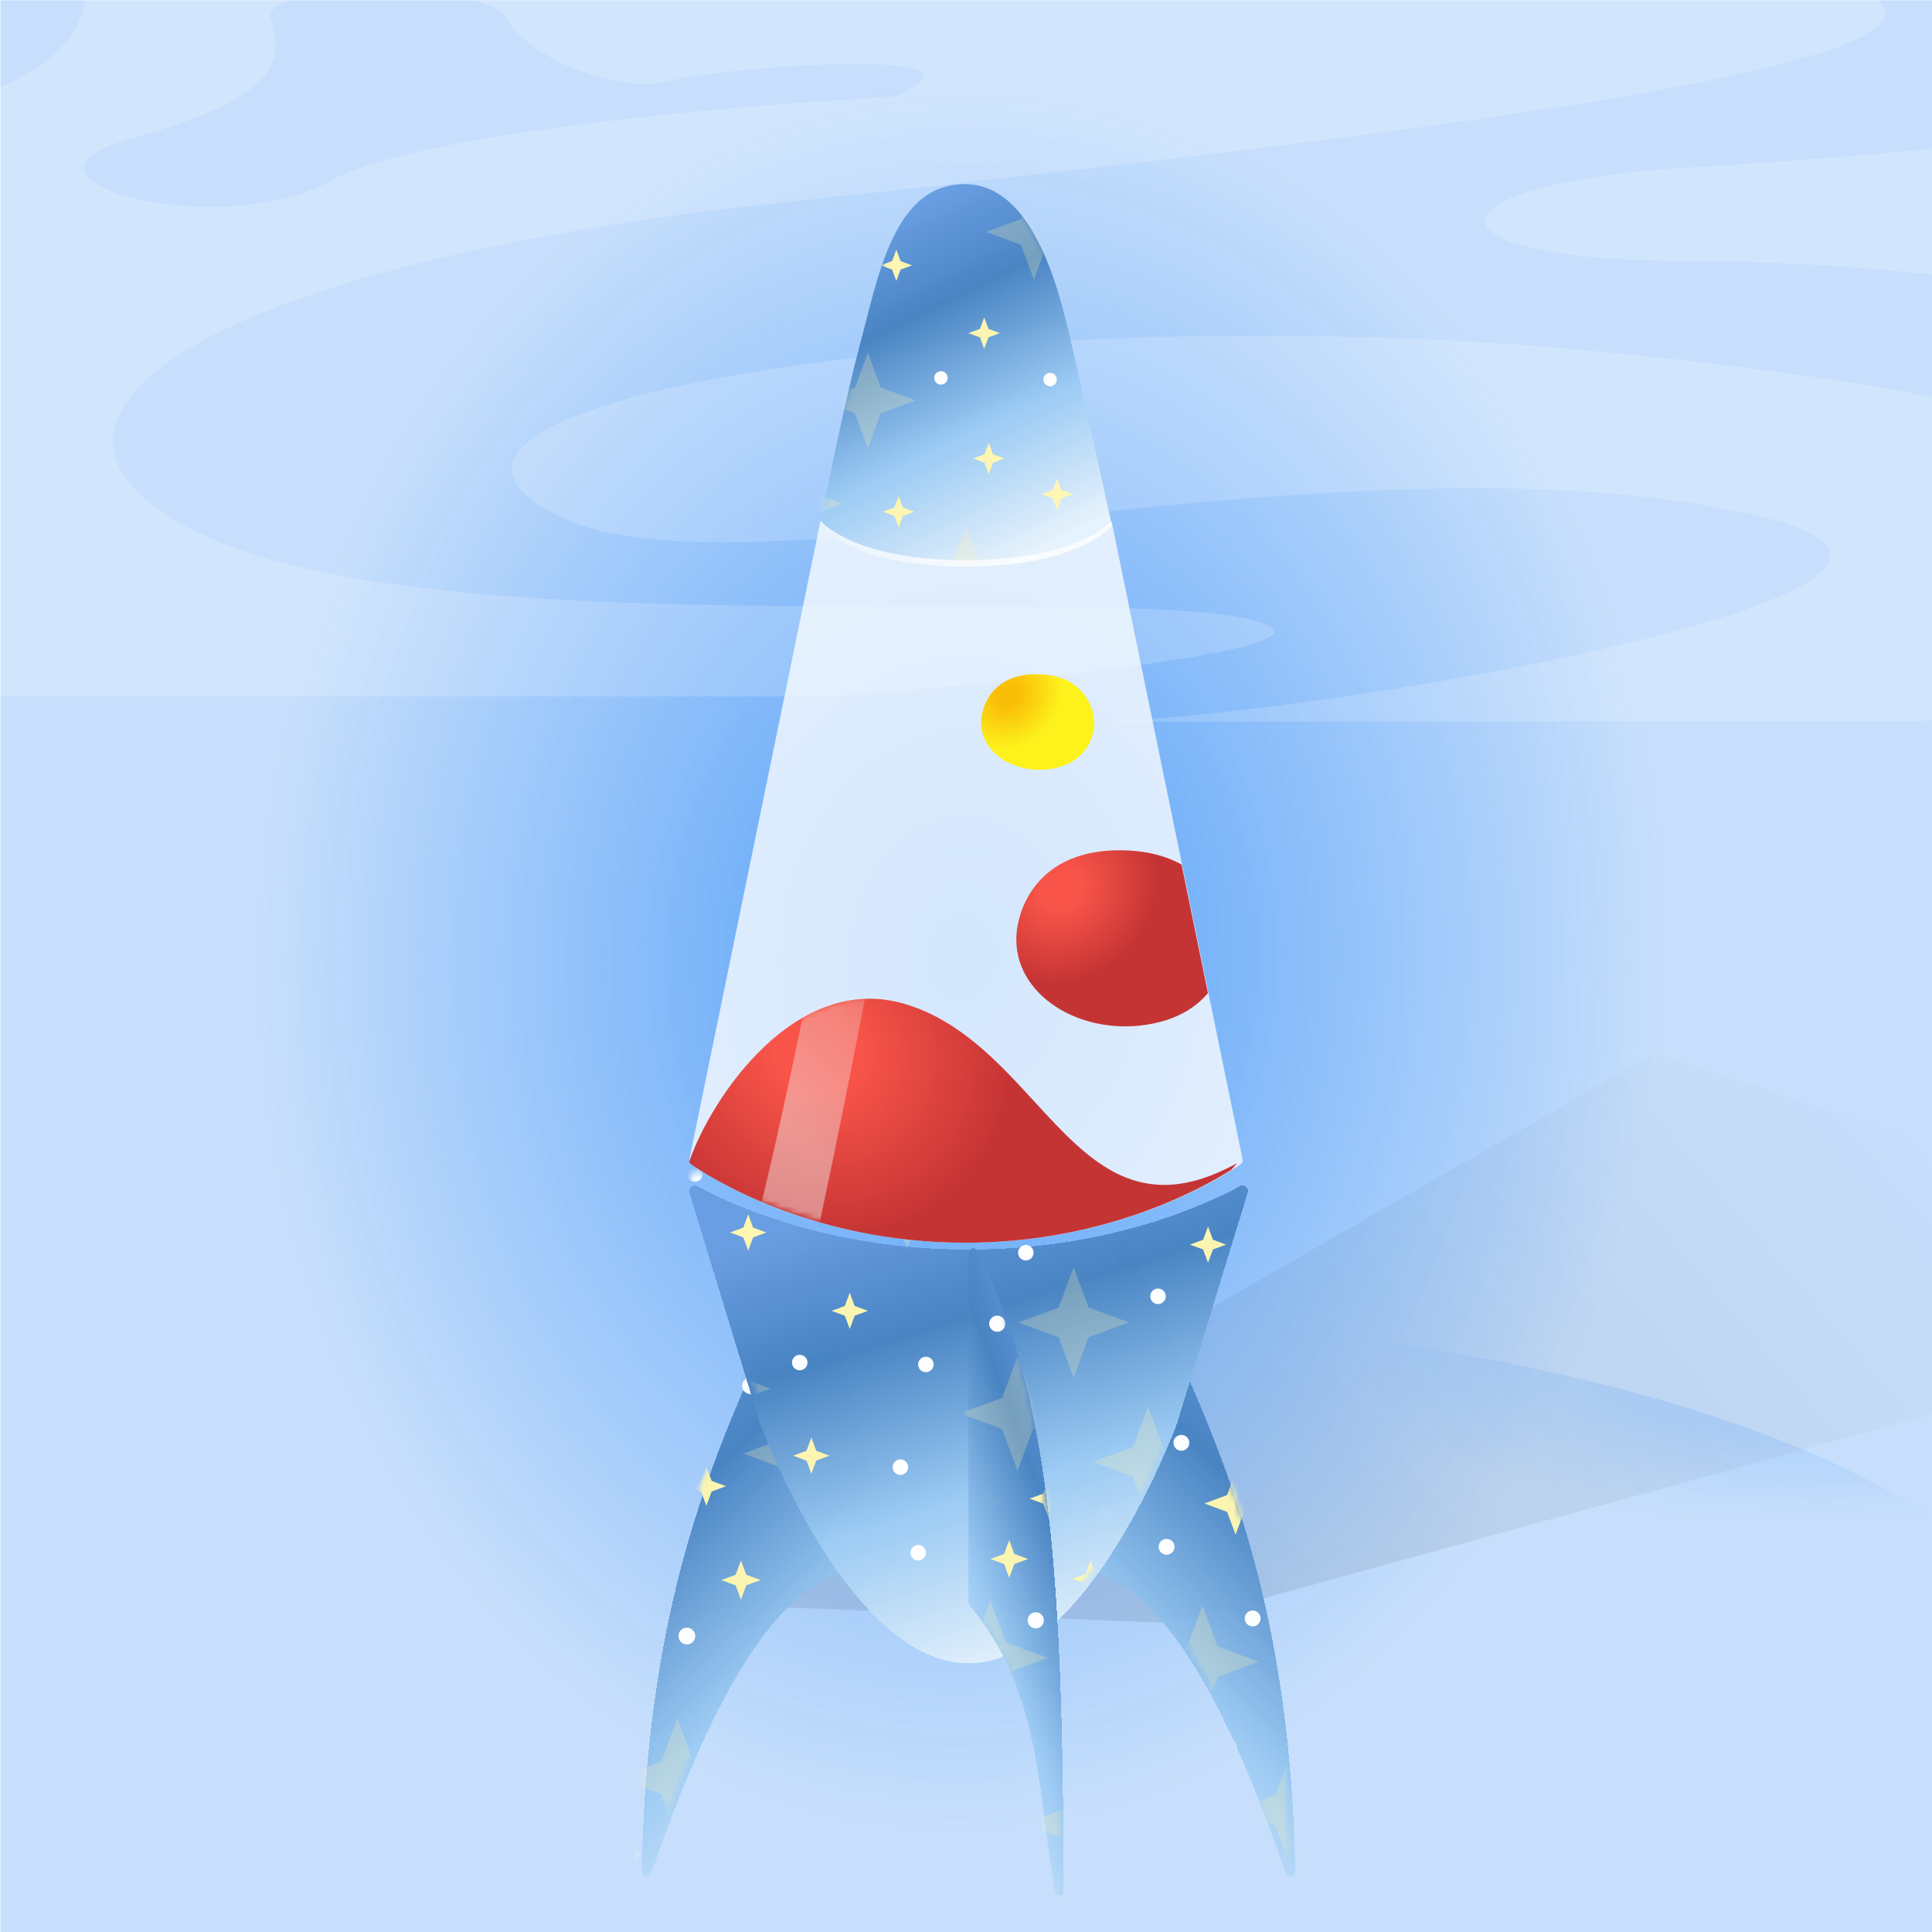 
    <svg width="350" height="350" viewBox="0 0 350 350" fill="none" xmlns="http://www.w3.org/2000/svg">
    
  <g clip-path="url(#clip0_28_276)">
  <rect width="350" height="350" fill="white"/>
  <rect x="0.079" y="0.044" width="350" height="350" fill="#2183F7" fill-opacity="0.25"/>
  <path d="M125.979 290.538L299.832 190.751L430.987 233.879L212.56 294.049L125.979 290.538Z" fill="url(#paint0_linear_28_276)" fill-opacity="0.1"/>
  <g opacity="0.45" filter="url(#filter0_f_28_276)">
  <ellipse rx="194.596" ry="66.764" transform="matrix(1 0.002 0.002 -1 176.078 304.638)" fill="url(#paint1_radial_28_276)"/>
  </g>
  <g opacity="0.7" filter="url(#filter1_f_28_276)">
  <ellipse cx="174.396" cy="137.609" rx="196.647" ry="242.448" transform="rotate(0.127 174.396 137.609)" fill="url(#paint2_radial_28_276)"/>
  </g>
  </g>
  <defs>
  <filter id="filter0_f_28_276" x="-23.076" y="233.315" width="398.306" height="142.646" filterUnits="userSpaceOnUse" color-interpolation-filters="sRGB">
  <feFlood flood-opacity="0" result="BackgroundImageFix"/>
  <feBlend mode="normal" in="SourceGraphic" in2="BackgroundImageFix" result="shape"/>
  <feGaussianBlur stdDeviation="2.279" result="effect1_foregroundBlur_28_276"/>
  </filter>
  <filter id="filter1_f_28_276" x="-26.808" y="-109.396" width="402.409" height="494.01" filterUnits="userSpaceOnUse" color-interpolation-filters="sRGB">
  <feFlood flood-opacity="0" result="BackgroundImageFix"/>
  <feBlend mode="normal" in="SourceGraphic" in2="BackgroundImageFix" result="shape"/>
  <feGaussianBlur stdDeviation="2.279" result="effect1_foregroundBlur_28_276"/>
  </filter>
  <linearGradient id="paint0_linear_28_276" x1="194.836" y1="271.638" x2="316.537" y2="167.936" gradientUnits="userSpaceOnUse">
  <stop/>
  <stop offset="1" stop-color="#333333" stop-opacity="0"/>
  </linearGradient>
  <radialGradient id="paint1_radial_28_276" cx="0" cy="0" r="1" gradientUnits="userSpaceOnUse" gradientTransform="translate(194.596 76.624) rotate(99.123) scale(43.977 125.337)">
  <stop stop-color="#2183F7"/>
  <stop offset="1" stop-color="#2183F7" stop-opacity="0"/>
  </radialGradient>
  <radialGradient id="paint2_radial_28_276" cx="0" cy="0" r="1" gradientUnits="userSpaceOnUse" gradientTransform="translate(174.396 173.413) rotate(92.559) scale(157.837 128.153)">
  <stop stop-color="#2183F7"/>
  <stop offset="1" stop-color="#2183F7" stop-opacity="0"/>
  </radialGradient>
  <clipPath id="clip0_28_276">
  <rect width="350" height="350" fill="white"/>
  </clipPath>
  </defs>

    
  <g clip-path="url(#clip0_589_112918)">
  <g opacity="0.7" filter="url(#filter0_f_589_112918)">
  <g style="mix-blend-mode:overlay" opacity="0.5">
  <path d="M318.703 93.538C372.228 106.145 243.865 129.196 199.912 130.711L344.837 130.711C388.551 129.058 401.064 121.486 401.856 117.907L401.856 87.756C389.581 81.974 364.605 70.555 286.629 63.387C183.282 53.888 58.643 72.342 101.316 93.538C134.577 110.059 245.053 76.191 318.703 93.538Z" fill="white" fill-opacity="0.5"/>
  </g>
  <g style="mix-blend-mode:overlay" opacity="0.5">
  <path fill-rule="evenodd" clip-rule="evenodd" d="M150.02 126.167C184.865 123.551 248.854 117.08 226.046 112.124C215.611 109.856 193.715 109.858 167.992 109.859C123.442 109.861 67.409 109.864 39.545 98.081C-5.552 79.011 30.042 48.931 139.329 36.953C140.852 36.786 142.385 36.619 143.925 36.45C252.904 24.511 402.894 8.079 315.139 -7.653C288.014 -12.516 257.865 -8.967 226.688 -5.297C170.481 1.32 110.933 8.33 59.739 -32.848L-35.293 -32.848C32.418 -17.153 26.124 13.404 -17.474 20.845C-67.282 29.347 -61.399 45.93 -57.194 57.785C-55.883 61.48 -54.735 64.716 -55.487 67.104L-55.487 126.167L150.02 126.167ZM59.739 32.823C75.895 23.902 134.577 18.918 161.899 17.541C184.47 8.042 129.826 12.172 121.511 14.65C113.195 17.128 96.564 11.346 91.813 3.498C87.061 -4.349 46.672 -3.11 49.048 3.498C51.424 10.107 51.424 17.541 24.102 24.976C-3.22 32.41 39.545 43.975 59.739 32.823Z" fill="white" fill-opacity="0.5"/>
  </g>
  <g style="mix-blend-mode:overlay" opacity="0.5">
  <path d="M305.636 47.279C255.744 47.279 258.12 33.236 305.636 30.345C351.954 27.526 397.144 23.138 398.292 14.502L398.292 13.824C398.322 14.053 398.322 14.279 398.292 14.502L398.292 56.786C379.122 53.015 341.364 47.279 305.636 47.279Z" fill="white" fill-opacity="0.5"/>
  </g>
  </g>
  </g>
  <defs>
  <filter id="filter0_f_589_112918" x="-68.997" y="-41.963" width="479.968" height="181.788" filterUnits="userSpaceOnUse" color-interpolation-filters="sRGB">
  <feFlood flood-opacity="0" result="BackgroundImageFix"/>
  <feBlend mode="normal" in="SourceGraphic" in2="BackgroundImageFix" result="shape"/>
  <feGaussianBlur stdDeviation="4.557" result="effect1_foregroundBlur_589_112918"/>
  </filter>
  <clipPath id="clip0_589_112918">
  <path d="M0 0H350V350H0V0Z" fill="white"/>
  </clipPath>
  </defs>


    
    
  <g filter="url(#filter0_d_680_67634)">
  <path d="M147.434 222.636C147.226 221.75 145.978 221.676 145.655 222.526C135.557 249.089 116.921 275.654 115.808 336.227C115.789 337.265 117.241 337.496 117.577 336.515C131.889 294.71 145.73 278.768 159.92 281.902C160.611 282.054 161.266 281.445 161.104 280.756L147.434 222.636Z" fill="url(#paint0_linear_680_67634)" shape-rendering="crispEdges"/>
  </g>
  <mask id="mask0_680_67634" style="mask-type:alpha" maskUnits="userSpaceOnUse" x="115" y="222" width="47" height="117">
  <path d="M147.434 223.676C147.226 222.791 145.978 222.717 145.655 223.567C135.557 250.13 116.921 276.695 115.808 337.268C115.789 338.305 117.241 338.537 117.577 337.555C131.889 295.751 145.73 279.809 159.92 282.942C160.611 283.095 161.266 282.486 161.104 281.797L147.434 223.676Z" fill="url(#paint1_linear_680_67634)"/>
  </mask>
  <g mask="url(#mask0_680_67634)">
  <g style="mix-blend-mode:overlay">
  <circle cx="124.434" cy="296.384" r="1.522" transform="rotate(75 124.434 296.384)" fill="white"/>
  <circle cx="133.684" cy="305.15" r="1.522" transform="rotate(75 133.684 305.15)" fill="white"/>
  <circle cx="135.962" cy="251.032" r="1.522" transform="rotate(75 135.962 251.032)" fill="white"/>
  <circle cx="151.913" cy="277.806" r="1.522" transform="rotate(75 151.913 277.806)" fill="white"/>
  <circle cx="114.315" cy="335.911" r="1.522" transform="rotate(75 114.315 335.911)" fill="white"/>
  <circle cx="149.156" cy="296.759" r="1.522" fill="white"/>
  <path d="M135.275 318.188L134.316 315.595L131.723 314.636L134.316 313.677L135.275 311.084L136.234 313.677L138.827 314.636L136.234 315.595L135.275 318.188Z" fill="#FFF7B0"/>
  <path d="M114.333 274.448L113.374 271.855L110.781 270.896L113.374 269.937L114.333 267.344L115.292 269.937L117.885 270.896L115.292 271.855L114.333 274.448Z" fill="#FFF7B0"/>
  <path d="M134.232 289.801L133.273 287.208L130.68 286.249L133.273 285.29L134.232 282.697L135.191 285.29L137.784 286.249L135.191 287.208L134.232 289.801Z" fill="#FFF7B0"/>
  <path d="M127.966 272.792L127.006 270.199L124.414 269.24L127.006 268.28L127.966 265.688L128.925 268.28L131.518 269.24L128.925 270.199L127.966 272.792Z" fill="#FFF7B0"/>
  <path opacity="0.25" d="M107.894 312.319L104.97 304.419L97.07 301.496L104.97 298.572L107.894 290.672L110.817 298.572L118.717 301.496L110.817 304.419L107.894 312.319Z" fill="#FFF7B0"/>
  <path opacity="0.25" d="M145.491 274.152L142.568 266.252L134.668 263.329L142.568 260.405L145.491 252.505L148.415 260.405L156.315 263.329L148.415 266.252L145.491 274.152Z" fill="#FFF7B0"/>
  <path opacity="0.25" d="M122.705 332.908L119.781 325.008L111.881 322.084L119.781 319.161L122.705 311.261L125.628 319.161L133.528 322.084L125.628 325.008L122.705 332.908Z" fill="#FFF7B0"/>
  </g>
  </g>
  <g filter="url(#filter1_d_680_67634)">
  <path d="M202.565 222.636C202.774 221.75 204.022 221.676 204.345 222.526C214.442 249.089 233.079 275.654 234.192 336.227C234.211 337.265 232.758 337.496 232.422 336.515C218.11 294.71 204.27 278.768 190.08 281.902C189.389 282.054 188.734 281.445 188.896 280.756L202.565 222.636Z" fill="url(#paint2_linear_680_67634)" shape-rendering="crispEdges"/>
  </g>
  <mask id="mask1_680_67634" style="mask-type:alpha" maskUnits="userSpaceOnUse" x="188" y="220" width="46" height="116">
  <path d="M201.799 221.398C202.007 220.512 203.256 220.438 203.579 221.289C213.676 247.851 232.313 274.416 233.426 334.989C233.445 336.027 231.992 336.258 231.656 335.277C217.344 293.472 203.504 277.53 189.313 280.664C188.622 280.816 187.967 280.207 188.129 279.518L201.799 221.398Z" fill="url(#paint3_linear_680_67634)"/>
  </mask>
  <g mask="url(#mask1_680_67634)">
  <g style="mix-blend-mode:overlay">
  <circle cx="211.337" cy="280.218" r="1.435" fill="white"/>
  <circle cx="214.022" cy="261.38" r="1.435" transform="rotate(75 214.022 261.38)" fill="white"/>
  <circle cx="226.933" cy="293.198" r="1.435" transform="rotate(75 226.933 293.198)" fill="white"/>
  <circle cx="222.635" cy="316.296" r="1.435" transform="rotate(75 222.635 316.296)" fill="white"/>
  <circle cx="200.075" cy="274.398" r="1.435" transform="rotate(75 200.075 274.398)" fill="white"/>
  <circle cx="233.421" cy="296.212" r="1.435" transform="rotate(75 233.421 296.212)" fill="white"/>
  <path d="M223.832 278.012L222.309 273.895L218.192 272.372L222.309 270.848L223.832 266.732L225.355 270.848L229.472 272.372L225.355 273.895L223.832 278.012Z" fill="#FFF7B0"/>
  <path opacity="0.25" d="M217.824 311.239L215.067 303.79L207.618 301.033L215.067 298.277L217.824 290.827L220.58 298.277L228.029 301.033L220.58 303.79L217.824 311.239Z" fill="#FFF7B0"/>
  <path opacity="0.25" d="M233.769 338.172L231.013 330.723L223.563 327.966L231.013 325.21L233.769 317.761L236.526 325.21L243.975 327.966L236.526 330.723L233.769 338.172Z" fill="#FFF7B0"/>
  </g>
  </g>
  <g filter="url(#filter2_d_680_67634)">
  <path d="M125.849 212.153C125.101 211.745 124.172 212.483 124.421 213.298L137.223 255.13C137.228 255.145 137.227 255.142 137.232 255.158C137.415 255.656 153.266 298.585 175 298.585C196.734 298.585 212.585 255.656 212.768 255.158C212.774 255.142 212.772 255.145 212.777 255.13L225.579 213.298C225.828 212.483 224.899 211.745 224.151 212.153C218.252 215.37 200.596 223.639 175 223.639C149.404 223.639 131.748 215.37 125.849 212.153Z" fill="url(#paint4_linear_680_67634)" shape-rendering="crispEdges"/>
  </g>
  <mask id="mask2_680_67634" style="mask-type:alpha" maskUnits="userSpaceOnUse" x="125" y="212" width="102" height="87">
  <path d="M126.578 212.347C125.83 211.939 124.901 212.677 125.15 213.492L137.952 255.323C137.957 255.339 137.955 255.336 137.961 255.351C138.144 255.849 153.995 298.778 175.729 298.778C197.462 298.778 213.313 255.849 213.497 255.351C213.502 255.336 213.501 255.339 213.505 255.323L226.308 213.492C226.557 212.677 225.628 211.939 224.88 212.347C218.98 215.564 201.325 223.833 175.729 223.833C150.132 223.833 132.477 215.564 126.578 212.347Z" fill="url(#paint5_linear_680_67634)"/>
  </mask>
  <g mask="url(#mask2_680_67634)">
  <g style="mix-blend-mode:overlay">
  <circle cx="125.863" cy="212.691" r="1.407" transform="rotate(75 125.863 212.691)" fill="white"/>
  <circle cx="144.879" cy="246.839" r="1.407" transform="rotate(75 144.879 246.839)" fill="white"/>
  <circle cx="185.839" cy="226.939" r="1.407" transform="rotate(75 185.839 226.939)" fill="white"/>
  <circle cx="167.732" cy="247.186" r="1.407" fill="white"/>
  <path d="M146.988 266.995L146.101 264.598L143.705 263.711L146.101 262.825L146.988 260.428L147.875 262.825L150.271 263.711L147.875 264.598L146.988 266.995Z" fill="#FFF7B0"/>
  <path d="M135.543 226.562L134.656 224.166L132.26 223.279L134.656 222.392L135.543 219.996L136.43 222.392L138.826 223.279L136.43 224.166L135.543 226.562Z" fill="#FFF7B0"/>
  <path d="M153.936 240.754L153.05 238.358L150.653 237.471L153.05 236.584L153.936 234.188L154.823 236.584L157.22 237.471L154.823 238.358L153.936 240.754Z" fill="#FFF7B0"/>
  <path d="M157.776 297.391L156.89 294.995L154.493 294.108L156.89 293.221L157.776 290.824L158.663 293.221L161.06 294.108L158.663 294.995L157.776 297.391Z" fill="#FFF7B0"/>
  <path opacity="0.25" d="M129.59 261.57L126.888 254.267L119.585 251.565L126.888 248.862L129.59 241.56L132.292 248.862L139.595 251.565L132.292 254.267L129.59 261.57Z" fill="#FFF7B0"/>
  <path opacity="0.25" d="M164.344 226.289L161.641 218.986L154.338 216.284L161.641 213.582L164.344 206.279L167.046 213.582L174.349 216.284L167.046 218.986L164.344 226.289Z" fill="#FFF7B0"/>
  </g>
  <g style="mix-blend-mode:overlay">
  <circle cx="187.612" cy="220.739" r="1.407" fill="white"/>
  <circle cx="209.788" cy="234.839" r="1.407" transform="rotate(75 209.788 234.839)" fill="white"/>
  <path d="M219.809 254.995L218.922 252.598L216.526 251.711L218.922 250.825L219.809 248.428L220.696 250.825L223.092 251.711L220.696 252.598L219.809 254.995Z" fill="#FFF7B0"/>
  <path d="M200.451 214.562L199.564 212.166L197.168 211.279L199.564 210.392L200.451 207.996L201.338 210.392L203.734 211.279L201.338 212.166L200.451 214.562Z" fill="#FFF7B0"/>
  <path d="M218.844 228.754L217.958 226.358L215.561 225.471L217.958 224.584L218.844 222.188L219.731 224.584L222.128 225.471L219.731 226.358L218.844 228.754Z" fill="#FFF7B0"/>
  <path opacity="0.25" d="M194.498 249.57L191.796 242.267L184.493 239.565L191.796 236.862L194.498 229.56L197.2 236.862L204.503 239.565L197.2 242.267L194.498 249.57Z" fill="#FFF7B0"/>
  <path opacity="0.25" d="M229.252 214.289L226.549 206.986L219.246 204.284L226.549 201.581L229.252 194.279L231.954 201.581L239.257 204.284L231.954 206.986L229.252 214.289Z" fill="#FFF7B0"/>
  </g>
  <g style="mix-blend-mode:overlay">
  <circle cx="166.341" cy="281.285" r="1.407" fill="white"/>
  <circle cx="163.12" cy="265.794" r="1.407" transform="rotate(75 163.12 265.794)" fill="white"/>
  <circle cx="188.516" cy="295.385" r="1.407" transform="rotate(75 188.516 295.385)" fill="white"/>
  <circle cx="211.369" cy="295.732" r="1.407" fill="white"/>
  <path d="M179.179 275.108L178.292 272.711L175.896 271.825L178.292 270.938L179.179 268.541L180.066 270.938L182.462 271.825L180.066 272.711L179.179 275.108Z" fill="#FFF7B0"/>
  <path d="M197.573 289.3L196.686 286.903L194.289 286.017L196.686 285.13L197.573 282.733L198.459 285.13L200.856 286.017L198.459 286.903L197.573 289.3Z" fill="#FFF7B0"/>
  <path opacity="0.25" d="M207.98 274.834L205.278 267.532L197.975 264.829L205.278 262.127L207.98 254.824L210.683 262.127L217.985 264.829L210.683 267.532L207.98 274.834Z" fill="#FFF7B0"/>
  <path opacity="0.25" d="M143.772 296.107L141.07 288.804L133.767 286.102L141.07 283.4L143.772 276.097L146.474 283.4L153.777 286.102L146.474 288.804L143.772 296.107Z" fill="#FFF7B0"/>
  </g>
  </g>
  <g filter="url(#filter3_d_680_67634)">
  <path d="M175 224.319C175 223.37 176.244 223.066 176.665 223.916C189.647 250.183 192.092 280.871 192.252 339.858C192.255 340.921 190.945 341.085 190.745 340.041C187.345 322.297 188.497 304.065 175.217 288.113C175.079 287.948 175 287.737 175 287.522V224.319Z" fill="url(#paint6_linear_680_67634)" shape-rendering="crispEdges"/>
  </g>
  <mask id="mask3_680_67634" style="mask-type:alpha" maskUnits="userSpaceOnUse" x="174" y="224" width="19" height="119">
  <path d="M174.999 225.664C174.999 224.716 176.243 224.411 176.663 225.262C189.646 251.528 192.09 282.217 192.251 341.204C192.254 342.266 190.944 342.43 190.744 341.387C187.344 323.642 188.495 305.41 175.215 289.459C175.078 289.294 174.999 289.083 174.999 288.868V225.664Z" fill="url(#paint7_linear_680_67634)"/>
  </mask>
  <g mask="url(#mask3_680_67634)">
  <g style="mix-blend-mode:overlay">
  <circle cx="187.638" cy="293.534" r="1.461" transform="rotate(75 187.638 293.534)" fill="white"/>
  <circle cx="180.66" cy="239.802" r="1.461" transform="rotate(75 180.66 239.802)" fill="white"/>
  <path d="M189.933 274.9L189.013 272.412L186.524 271.491L189.013 270.571L189.933 268.082L190.854 270.571L193.342 271.491L190.854 272.412L189.933 274.9Z" fill="#FFF7B0"/>
  <path d="M182.826 285.834L181.905 283.346L179.417 282.426L181.905 281.505L182.826 279.017L183.746 281.505L186.234 282.426L183.746 283.346L182.826 285.834Z" fill="#FFF7B0"/>
  <path opacity="0.25" d="M171.762 308.828L168.957 301.246L161.375 298.44L168.957 295.635L171.762 288.053L174.568 295.635L182.15 298.44L174.568 301.246L171.762 308.828Z" fill="#FFF7B0"/>
  <path opacity="0.25" d="M184.338 266.442L181.532 258.86L173.95 256.055L181.532 253.249L184.338 245.667L187.143 253.249L194.725 256.055L187.143 258.86L184.338 266.442Z" fill="#FFF7B0"/>
  <path opacity="0.25" d="M179.417 310.726L176.611 303.144L169.029 300.339L176.611 297.533L179.417 289.951L182.222 297.533L189.804 300.339L182.222 303.144L179.417 310.726Z" fill="#FFF7B0"/>
  <path opacity="0.25" d="M195.818 340.795L193.012 333.213L185.43 330.408L193.012 327.602L195.818 320.02L198.624 327.602L206.205 330.408L198.624 333.213L195.818 340.795Z" fill="#FFF7B0"/>
  </g>
  </g>
  <path d="M155.658 62.937C159.112 49.96 161.898 33.354 174.785 33.354C187.671 33.354 192.186 53.914 194.341 63.254C196.328 71.858 200.673 91.76 201.344 94.838C201.402 95.103 201.335 95.364 201.145 95.557C199.762 96.969 193.094 102.625 175 102.625C156.85 102.625 150.197 96.935 148.842 95.545C148.659 95.357 148.593 95.105 148.642 94.848C149.177 92.041 152.493 74.825 155.658 62.937Z" fill="url(#paint8_linear_680_67634)"/>
  <mask id="mask4_680_67634" style="mask-type:alpha" maskUnits="userSpaceOnUse" x="148" y="33" width="54" height="70">
  <path d="M155.658 62.937C159.112 49.96 161.898 33.354 174.785 33.354C187.671 33.354 192.186 53.914 194.341 63.254C196.328 71.858 200.673 91.76 201.344 94.838C201.402 95.103 201.335 95.364 201.145 95.557C199.762 96.969 193.094 102.625 175 102.625C156.85 102.625 150.197 96.935 148.842 95.545C148.659 95.357 148.593 95.105 148.642 94.848C149.177 92.041 152.493 74.825 155.658 62.937Z" fill="url(#paint9_linear_680_67634)"/>
  </mask>
  <g mask="url(#mask4_680_67634)">
  <g style="mix-blend-mode:overlay">
  <circle cx="151.267" cy="56.254" r="1.218" fill="white"/>
  <circle cx="154.001" cy="38.904" r="1.218" transform="rotate(75 154.001 38.904)" fill="white"/>
  <circle cx="170.459" cy="68.457" r="1.218" transform="rotate(75 170.459 68.457)" fill="white"/>
  <circle cx="190.237" cy="68.757" r="1.218" fill="white"/>
  <path d="M179.131 85.9L178.364 83.826L176.29 83.059L178.364 82.291L179.131 80.217L179.899 82.291L181.973 83.059L179.899 83.826L179.131 85.9Z" fill="#FFF7B0"/>
  <path d="M162.378 50.908L161.61 48.834L159.536 48.067L161.61 47.299L162.378 45.225L163.145 47.299L165.219 48.067L163.145 48.834L162.378 50.908Z" fill="#FFF7B0"/>
  <path d="M162.802 95.547L162.034 93.473L159.96 92.706L162.034 91.938L162.802 89.864L163.569 91.938L165.643 92.706L163.569 93.473L162.802 95.547Z" fill="#FFF7B0"/>
  <path d="M191.513 92.357L190.746 90.283L188.672 89.516L190.746 88.748L191.513 86.674L192.281 88.748L194.355 89.516L192.281 90.283L191.513 92.357Z" fill="#FFF7B0"/>
  <path d="M178.297 63.191L177.529 61.117L175.455 60.349L177.529 59.582L178.297 57.508L179.064 59.582L181.138 60.349L179.064 61.117L178.297 63.191Z" fill="#FFF7B0"/>
  <path opacity="0.25" d="M157.226 81.206L154.888 74.885L148.568 72.547L154.888 70.208L157.226 63.888L159.565 70.208L165.885 72.547L159.565 74.885L157.226 81.206Z" fill="#FFF7B0"/>
  <path opacity="0.25" d="M175 112.651L172.661 106.331L166.341 103.992L172.661 101.653L175 95.333L177.339 101.653L183.659 103.992L177.339 106.331L175 112.651Z" fill="#FFF7B0"/>
  <path opacity="0.25" d="M144.01 99.89L141.672 93.57L135.352 91.231L141.672 88.893L144.01 82.573L146.349 88.893L152.669 91.231L146.349 93.57L144.01 99.89Z" fill="#FFF7B0"/>
  <path opacity="0.25" d="M187.305 50.672L184.966 44.352L178.646 42.013L184.966 39.674L187.305 33.354L189.644 39.674L195.964 42.013L189.644 44.352L187.305 50.672Z" fill="#FFF7B0"/>
  </g>
  </g>
  <defs>
  <filter id="filter0_d_680_67634" x="115.807" y="221.928" width="46.233" height="118.402" filterUnits="userSpaceOnUse" color-interpolation-filters="sRGB">
  <feFlood flood-opacity="0" result="BackgroundImageFix"/>
  <feColorMatrix in="SourceAlpha" type="matrix" values="0 0 0 0 0 0 0 0 0 0 0 0 0 0 0 0 0 0 127 0" result="hardAlpha"/>
  <feOffset dx="0.456" dy="2.734"/>
  <feGaussianBlur stdDeviation="0.228"/>
  <feComposite in2="hardAlpha" operator="out"/>
  <feColorMatrix type="matrix" values="0 0 0 0 0 0 0 0 0 0 0 0 0 0 0 0 0 0 0.25 0"/>
  <feBlend mode="normal" in2="BackgroundImageFix" result="effect1_dropShadow_680_67634"/>
  <feBlend mode="normal" in="SourceGraphic" in2="effect1_dropShadow_680_67634" result="shape"/>
  </filter>
  <filter id="filter1_d_680_67634" x="188.871" y="221.928" width="46.233" height="118.402" filterUnits="userSpaceOnUse" color-interpolation-filters="sRGB">
  <feFlood flood-opacity="0" result="BackgroundImageFix"/>
  <feColorMatrix in="SourceAlpha" type="matrix" values="0 0 0 0 0 0 0 0 0 0 0 0 0 0 0 0 0 0 127 0" result="hardAlpha"/>
  <feOffset dx="0.456" dy="2.734"/>
  <feGaussianBlur stdDeviation="0.228"/>
  <feComposite in2="hardAlpha" operator="out"/>
  <feColorMatrix type="matrix" values="0 0 0 0 0 0 0 0 0 0 0 0 0 0 0 0 0 0 0.25 0"/>
  <feBlend mode="normal" in2="BackgroundImageFix" result="effect1_dropShadow_680_67634"/>
  <feBlend mode="normal" in="SourceGraphic" in2="effect1_dropShadow_680_67634" result="shape"/>
  </filter>
  <filter id="filter2_d_680_67634" x="124.38" y="212.037" width="102.152" height="89.737" filterUnits="userSpaceOnUse" color-interpolation-filters="sRGB">
  <feFlood flood-opacity="0" result="BackgroundImageFix"/>
  <feColorMatrix in="SourceAlpha" type="matrix" values="0 0 0 0 0 0 0 0 0 0 0 0 0 0 0 0 0 0 127 0" result="hardAlpha"/>
  <feOffset dx="0.456" dy="2.734"/>
  <feGaussianBlur stdDeviation="0.228"/>
  <feComposite in2="hardAlpha" operator="out"/>
  <feColorMatrix type="matrix" values="0 0 0 0 0 0 0 0 0 0 0 0 0 0 0 0 0 0 0.25 0"/>
  <feBlend mode="normal" in2="BackgroundImageFix" result="effect1_dropShadow_680_67634"/>
  <feBlend mode="normal" in="SourceGraphic" in2="effect1_dropShadow_680_67634" result="shape"/>
  </filter>
  <filter id="filter3_d_680_67634" x="175" y="223.417" width="18.163" height="120.518" filterUnits="userSpaceOnUse" color-interpolation-filters="sRGB">
  <feFlood flood-opacity="0" result="BackgroundImageFix"/>
  <feColorMatrix in="SourceAlpha" type="matrix" values="0 0 0 0 0 0 0 0 0 0 0 0 0 0 0 0 0 0 127 0" result="hardAlpha"/>
  <feOffset dx="0.456" dy="2.734"/>
  <feGaussianBlur stdDeviation="0.228"/>
  <feComposite in2="hardAlpha" operator="out"/>
  <feColorMatrix type="matrix" values="0 0 0 0 0 0 0 0 0 0 0 0 0 0 0 0 0 0 0.25 0"/>
  <feBlend mode="normal" in2="BackgroundImageFix" result="effect1_dropShadow_680_67634"/>
  <feBlend mode="normal" in="SourceGraphic" in2="effect1_dropShadow_680_67634" result="shape"/>
  </filter>
  <linearGradient id="paint0_linear_680_67634" x1="122.5" y1="232.802" x2="187.95" y2="298.804" gradientUnits="userSpaceOnUse">
  <stop offset="0.007" stop-color="#6A9EE2"/>
  <stop offset="0.283" stop-color="#4883C2" stop-opacity="0.98"/>
  <stop offset="0.636" stop-color="#9CCBF4" stop-opacity="0.98"/>
  <stop offset="1" stop-color="#E8F3FC" stop-opacity="0.98"/>
  </linearGradient>
  <linearGradient id="paint1_linear_680_67634" x1="122.5" y1="233.843" x2="187.95" y2="299.845" gradientUnits="userSpaceOnUse">
  <stop offset="0.007" stop-color="#6A9EE2"/>
  <stop offset="0.283" stop-color="#4883C2" stop-opacity="0.98"/>
  <stop offset="0.636" stop-color="#9CCBF4" stop-opacity="0.98"/>
  <stop offset="1" stop-color="#E8F3FC" stop-opacity="0.98"/>
  </linearGradient>
  <linearGradient id="paint2_linear_680_67634" x1="227.499" y1="232.802" x2="162.049" y2="298.804" gradientUnits="userSpaceOnUse">
  <stop offset="0.007" stop-color="#6A9EE2"/>
  <stop offset="0.283" stop-color="#4883C2" stop-opacity="0.98"/>
  <stop offset="0.636" stop-color="#9CCBF4" stop-opacity="0.98"/>
  <stop offset="1" stop-color="#E8F3FC" stop-opacity="0.98"/>
  </linearGradient>
  <linearGradient id="paint3_linear_680_67634" x1="226.733" y1="231.564" x2="161.283" y2="297.566" gradientUnits="userSpaceOnUse">
  <stop offset="0.007" stop-color="#6A9EE2"/>
  <stop offset="0.283" stop-color="#4883C2" stop-opacity="0.98"/>
  <stop offset="0.636" stop-color="#9CCBF4" stop-opacity="0.98"/>
  <stop offset="1" stop-color="#E8F3FC" stop-opacity="0.98"/>
  </linearGradient>
  <linearGradient id="paint4_linear_680_67634" x1="138.828" y1="220.344" x2="165.825" y2="305.618" gradientUnits="userSpaceOnUse">
  <stop offset="0.007" stop-color="#6A9EE2"/>
  <stop offset="0.283" stop-color="#4883C2" stop-opacity="0.98"/>
  <stop offset="0.636" stop-color="#9CCBF4" stop-opacity="0.98"/>
  <stop offset="1" stop-color="#E8F3FC" stop-opacity="0.98"/>
  </linearGradient>
  <linearGradient id="paint5_linear_680_67634" x1="139.556" y1="220.538" x2="166.553" y2="305.811" gradientUnits="userSpaceOnUse">
  <stop offset="0.007" stop-color="#6A9EE2"/>
  <stop offset="0.283" stop-color="#4883C2" stop-opacity="0.98"/>
  <stop offset="0.636" stop-color="#9CCBF4" stop-opacity="0.98"/>
  <stop offset="1" stop-color="#E8F3FC" stop-opacity="0.98"/>
  </linearGradient>
  <linearGradient id="paint6_linear_680_67634" x1="189.714" y1="234.253" x2="145.871" y2="250.468" gradientUnits="userSpaceOnUse">
  <stop offset="0.007" stop-color="#6A9EE2"/>
  <stop offset="0.283" stop-color="#4883C2" stop-opacity="0.98"/>
  <stop offset="0.636" stop-color="#9CCBF4" stop-opacity="0.98"/>
  <stop offset="1" stop-color="#E8F3FC" stop-opacity="0.98"/>
  </linearGradient>
  <linearGradient id="paint7_linear_680_67634" x1="189.713" y1="235.598" x2="145.87" y2="251.813" gradientUnits="userSpaceOnUse">
  <stop offset="0.007" stop-color="#6A9EE2"/>
  <stop offset="0.283" stop-color="#4883C2" stop-opacity="0.98"/>
  <stop offset="0.636" stop-color="#9CCBF4" stop-opacity="0.98"/>
  <stop offset="1" stop-color="#E8F3FC" stop-opacity="0.98"/>
  </linearGradient>
  <linearGradient id="paint8_linear_680_67634" x1="156.367" y1="40.818" x2="185.486" y2="100.794" gradientUnits="userSpaceOnUse">
  <stop offset="0.007" stop-color="#6A9EE2"/>
  <stop offset="0.283" stop-color="#4883C2" stop-opacity="0.98"/>
  <stop offset="0.636" stop-color="#9CCBF4" stop-opacity="0.98"/>
  <stop offset="1" stop-color="#E8F3FC" stop-opacity="0.98"/>
  </linearGradient>
  <linearGradient id="paint9_linear_680_67634" x1="156.367" y1="40.818" x2="185.486" y2="100.794" gradientUnits="userSpaceOnUse">
  <stop offset="0.007" stop-color="#6A9EE2"/>
  <stop offset="0.283" stop-color="#4883C2" stop-opacity="0.98"/>
  <stop offset="0.636" stop-color="#9CCBF4" stop-opacity="0.98"/>
  <stop offset="1" stop-color="#E8F3FC" stop-opacity="0.98"/>
  </linearGradient>
  </defs>
    
    <path d="M148.647 94.335L124.888 210.017C124.817 210.363 124.947 210.714 125.237 210.915C128.356 213.082 146.958 225.128 174.998 225.128C203.038 225.128 221.64 213.082 224.76 210.915C225.05 210.714 225.18 210.363 225.109 210.017L201.35 94.335C201.316 94.402 201.271 94.464 201.216 94.52C199.881 95.868 193.226 101.484 174.998 101.484C156.771 101.484 150.116 95.868 148.78 94.52C148.725 94.464 148.681 94.402 148.647 94.335Z" fill="#FFFFFF" fill-opacity="0.75"/>;
    
    
    <!-- Color -->
    <path d="M177.734 130.914C177.734 127.951 179.774 122.048 187.933 122.136C196.091 122.224 198.203 128.025 198.239 130.914C198.312 133.035 197.089 137.629 191.621 139.033C184.786 140.789 177.734 136.839 177.734 130.914Z" fill="url(#paint0_radial_702_67018)"/>

    <defs>
      <!-- Color -->
      <radialGradient id="paint0_radial_702_67018" cx="0" cy="0" r="1" gradientUnits="userSpaceOnUse" gradientTransform="translate(182.539 125.892) rotate(45.88) scale(10.4 11.527)">
        <stop offset="0.203" style="stop-color: #FABE09;"/>
        <stop offset="0.891" style="stop-color: #FDF21B;"/>
      </radialGradient>
    </defs>
  
    
    <!-- Color -->
    <path d="M214.052 156.619L218.831 179.91C216.932 182.156 214.118 184.13 210.037 185.164C197.278 188.398 184.115 181.122 184.115 170.207C184.115 164.75 187.922 153.876 203.151 154.038C207.743 154.087 211.309 155.092 214.052 156.619Z" fill="url(#paint0_radial_702_67019)"/>

    <defs>
      <!-- Color -->
      <radialGradient id="paint0_radial_702_67019" cx="0" cy="0" r="1" gradientUnits="userSpaceOnUse" gradientTransform="translate(192.248 160.957) rotate(48.294) scale(18.422 20.293)">
        <stop offset="0.203" style="stop-color: #F85449;"/>
        <stop offset="0.891" style="stop-color: #C53434;"/>
      </radialGradient>
    </defs>
  
    
    <!-- Color -->
    <path d="M223.109 211.89C217.522 215.445 199.996 225.13 174.887 225.13C146.901 225.13 128.335 213.098 125.221 210.933C125.032 210.801 124.911 210.606 124.87 210.39C128.808 199.004 144.115 175.86 164.064 181.919C173.943 184.919 180.859 192.452 187.364 199.536C197.438 210.508 206.525 220.404 224.106 210.722C223.783 211.11 223.451 211.499 223.109 211.89Z" fill="url(#paint0_radial_702_67020)"/>

    <!-- Filter -->
    <mask id="mask0_702_67020" style="mask-type:alpha" maskUnits="userSpaceOnUse" x="124" y="180" width="101" height="46">
      <path d="M223.109 211.89C217.522 215.445 199.996 225.13 174.887 225.13C146.901 225.13 128.335 213.098 125.221 210.933C125.032 210.802 124.911 210.606 124.87 210.39C128.808 199.004 144.115 175.86 164.064 181.919C173.943 184.92 180.859 192.452 187.364 199.536C197.438 210.508 206.525 220.405 224.106 210.722C223.783 211.11 223.451 211.499 223.109 211.89Z" fill="url(#paint1_radial_702_67020)"/>
    </mask>
    <g mask="url(#mask0_702_67020)">
      <g filter="url(#filter0_f_702_67020)">
        <mask id="mask1_702_67020" style="mask-type:alpha" maskUnits="userSpaceOnUse" x="124" y="94" width="102" height="132">
          <path d="M148.862 95.064C148.949 94.64 149.322 94.336 149.754 94.336H200.246C200.678 94.336 201.051 94.64 201.138 95.064L224.993 211.159C225.074 211.555 224.888 211.955 224.527 212.137C220.624 214.109 198.375 224.817 175 225.128C151.578 225.438 129.287 214.178 125.45 212.141C125.099 211.954 124.924 211.562 125.004 211.173L148.862 95.064Z" fill="#577096" fill-opacity="0.75"/>
        </mask>
        <g mask="url(#mask1_702_67020)">
          <g filter="url(#filter1_f_702_67020)">
            <path d="M155.407 125.301C156.469 105.018 134.471 86.183 128.929 66.999C133.388 65.198 144.05 70.79 152.675 76.125C163.456 82.794 162.879 109.124 164.625 125.784C166.022 139.112 148.453 223.401 144.015 241.482L131.716 240.837C140.242 214.68 154.587 140.955 155.407 125.301Z" fill="url(#paint2_linear_702_67020)" fill-opacity="0.6"/>
          </g>
        </g>
      </g>
    </g>

    <defs>
      <!-- Color -->
      <radialGradient id="paint0_radial_702_67020" cx="0" cy="0" r="1" gradientUnits="userSpaceOnUse" gradientTransform="translate(148.118 190.514) rotate(28.545) scale(39.881 37.129)">
        <stop offset="0.203" style="stop-color: #F85449;"/>
        <stop offset="0.891" style="stop-color: #C53434;"/>
      </radialGradient>

      <!-- Filter -->
      <filter id="filter0_f_702_67020" x="122.591" y="92.057" width="104.818" height="135.355" filterUnits="userSpaceOnUse" color-interpolation-filters="sRGB">
        <feFlood flood-opacity="0" result="BackgroundImageFix"/>
        <feBlend mode="normal" in="SourceGraphic" in2="BackgroundImageFix" result="shape"/>
        <feGaussianBlur stdDeviation="1.139" result="effect1_foregroundBlur_702_67020"/>
      </filter>
      <filter id="filter1_f_702_67020" x="128.017" y="65.743" width="37.598" height="176.65" filterUnits="userSpaceOnUse" color-interpolation-filters="sRGB">
        <feFlood flood-opacity="0" result="BackgroundImageFix"/>
        <feBlend mode="normal" in="SourceGraphic" in2="BackgroundImageFix" result="shape"/>
        <feGaussianBlur stdDeviation="0.456" result="effect1_foregroundBlur_702_67020"/>
      </filter>
      <radialGradient id="paint1_radial_702_67020" cx="0" cy="0" r="1" gradientUnits="userSpaceOnUse" gradientTransform="translate(146.218 191.259) rotate(27.332) scale(58.602 42.347)">
        <stop offset="0.302" stop-color="#FFB800"/>
        <stop offset="1" stop-color="#FF7800"/>
      </radialGradient>
      <linearGradient id="paint2_linear_702_67020" x1="160.729" y1="220.939" x2="201.954" y2="178" gradientUnits="userSpaceOnUse">
        <stop stop-color="#F2F2F2"/>
        <stop offset="0" stop-color="#F2F2F2"/>
        <stop offset="0.052" stop-color="#F2F2F2" stop-opacity="0.948"/>
        <stop offset="1" stop-color="#F2F2F2" stop-opacity="0"/>
      </linearGradient>
    </defs>
  
  
    </svg>
  